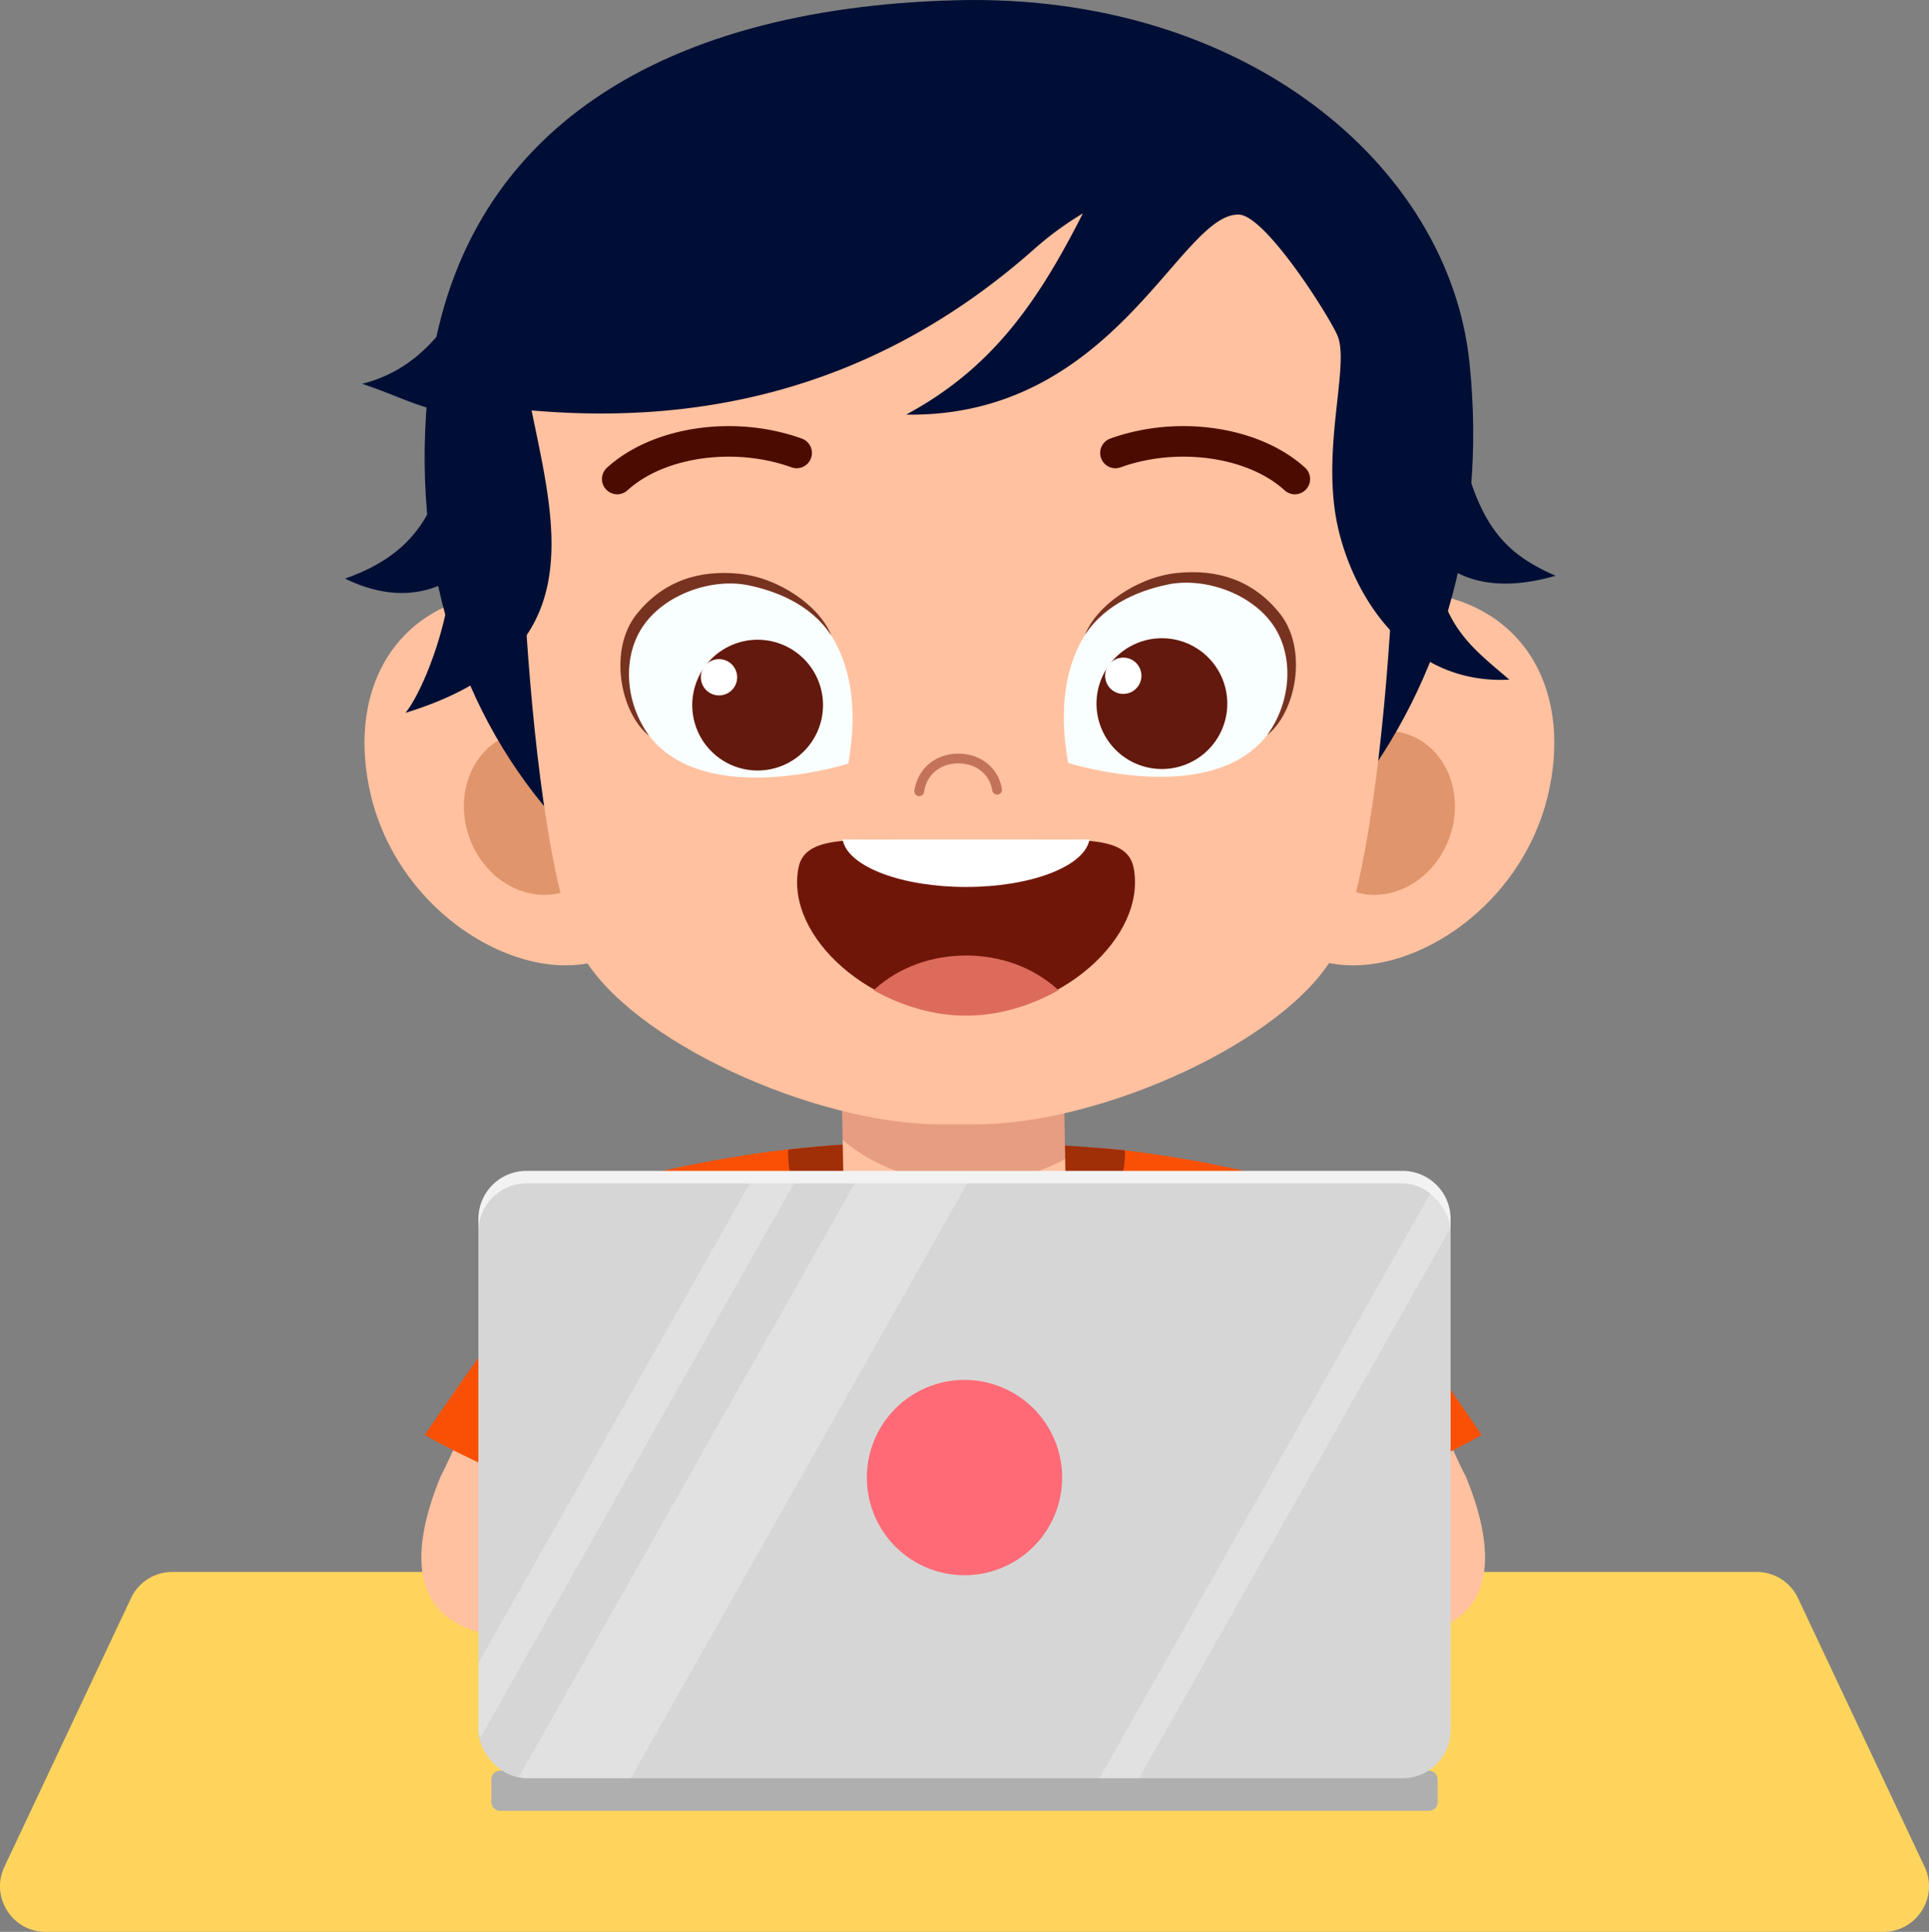 <svg id="Layer_5" data-name="Layer 5" xmlns="http://www.w3.org/2000/svg" viewBox="0 0 2959.64 2964.16"><rect x="0" y="0" width="2959.64" height="2964.16" fill="#808080" stroke="none"/><defs><style>.cls-1{fill:#ffd45d;}.cls-2{fill:#ffc19f;}.cls-3{fill:#f95006;}.cls-4{fill:#a02e07;}.cls-5{fill:#7f0404;opacity:0.19;}.cls-6{fill:#e0956c;}.cls-7{fill:#000e35;}.cls-8{fill:#701608;}.cls-9{fill:#dd6b5b;}.cls-10,.cls-21{fill:#fff;}.cls-11{fill:#c4735b;}.cls-12{fill:#4c0b00;}.cls-13{fill:#f9feff;}.cls-14{fill:#773220;}.cls-15{fill:#63190d;}.cls-16{fill:#fefffe;}.cls-17{fill:#afafaf;}.cls-18{fill:#f2f2f2;}.cls-19{fill:#d6d6d6;}.cls-20{fill:#ff6a76;}.cls-21{opacity:0.28;}</style></defs><path class="cls-1" d="M2695.27,2411.88H264.37A70,70,0,0,0,201.06,2452L6.76,2864.32c-21.87,46.43,12,99.84,63.33,99.84H2889.55c51.34,0,85.21-53.41,63.33-99.84L2758.59,2452A70,70,0,0,0,2695.27,2411.88Z"/><path class="cls-2" d="M843.17,2267.78c0,54.07-29.73,97.9-66.4,97.9s-100.86-45.91-100.86-100C699,2223.07,787.38,2006.55,824,2006.55S843.17,2213.7,843.17,2267.78Z"/><path class="cls-2" d="M2081.82,2267.78c0,54.07,29.73,97.9,66.4,97.9s100.85-45.91,100.85-100c-23.08-42.64-111.45-259.16-148.12-259.16S2081.82,2213.7,2081.82,2267.78Z"/><path class="cls-3" d="M2273.18,2201.66c-71.4,42.67-281.88,132.35-361.86,156.3-20.92-102.62-50.48-264.61-68.73-355.83-7.37-14.26-160-235.73-160-241.06,94.07,5.94,264.37,39.43,294.61,55.82C2027.4,1852.35,2188.52,2076.13,2273.18,2201.66Z"/><path class="cls-3" d="M1923.72,2675.29c-280.75,110.83-677.68,125.09-952.19-.88,0,0,64.38-694.94,102.58-886.15,206-57.19,591.41-35.4,780.05-3.13C1878.06,1998.47,1934.09,2628.54,1923.72,2675.29Z"/><path class="cls-3" d="M651.81,2201.66c71.4,42.67,281.88,132.35,361.87,156.3,20.91-102.62,50.46-264.61,68.73-355.83,7.36-14.26,160-235.73,160-241.06-94.07,5.94-264.37,39.43-294.61,55.82C897.59,1852.35,736.46,2076.13,651.81,2201.66Z"/><path class="cls-4" d="M1726.05,1768.28c0-1.73-.54-1.61-.6-3.33-154.6-14.86-354.43-20.59-515.79-1.07,0,1.5-.57,2.9-.57,4.4,0,111.34,115.73,201.6,258.49,201.6S1726.05,1879.62,1726.05,1768.28Z"/><path class="cls-2" d="M1289,1537.69l5.16,279.09c1.12,60,78.29,107.26,172.38,105.52s169.44-51.82,168.34-111.83l-5.17-279.08Z"/><path class="cls-5" d="M1289.91,1585.08l3,163.82c46.41,40.43,114.44,66.63,191.09,66.8,56.54.13,108.06-14.1,150.28-37.48L1631,1598C1518.75,1588.87,1392.59,1584.73,1289.91,1585.08Z"/><path class="cls-2" d="M763.77,908.54c120.88-14.88,234.43,103,253.51,262.38s-6,294.56-126.94,309-280-91.45-320.7-257.16C531.44,1067,598.54,928.88,763.77,908.54Z"/><path class="cls-6" d="M720.17,1285.26c23.85,66.22,90.52,102.87,148.93,81.86s86.42-91.74,62.57-158-90.49-102.86-148.88-81.86S696.37,1219,720.17,1285.26Z"/><path class="cls-2" d="M2180.2,908.54c-120.89-14.88-234.43,103-253.51,262.38s6,294.56,126.92,309,280-91.45,320.71-257.16C2412.52,1067,2345.42,928.88,2180.2,908.54Z"/><path class="cls-6" d="M2223.79,1285.26c-23.85,66.22-90.52,102.87-148.93,81.86s-86.42-91.74-62.57-158,90.49-102.86,148.87-81.86S2247.6,1219,2223.79,1285.26Z"/><path class="cls-7" d="M655.78,608.53c-50.7,561.15,357.21,924.53,820.07,915.53S2312,1099.72,2254.48,555.37c-31.93-302.25-345.63-566.51-787.76-555C1003.93,12.41,691.83,209.46,655.78,608.53Z"/><path class="cls-2" d="M2129.94,529.8c-100.5-279.23-342.72-283.22-659.82-283.22s-559.32,4-659.82,283.22c-30.3,84.23-4.21,778.8,82.57,934.52,73.35,131.57,355.07,260.89,551.54,260.89h51.42c196.46,0,478.19-129.32,551.54-260.89C2134.15,1308.6,2160.23,614,2129.94,529.8Z"/><path class="cls-8" d="M1739.34,1331.65c-10.66-55.59-96.1-41.18-235.65-42.12-7.3,0-35.69,0-43,0-139.54.94-225-13.47-235.63,42.12-20.54,107.08,114.18,224,255.91,224.48h2.45C1625.15,1555.69,1759.86,1438.73,1739.34,1331.65Z"/><path class="cls-9" d="M1483.4,1558.35h-2.46c-46-.16-93.62-13.2-138-37.58l-2.7-1.44,2.29-2c36.81-33,86.43-51.22,139.67-51.22s102.77,18.21,139.67,51.22l2.29,2-2.7,1.44C1577,1545.15,1529.27,1558.19,1483.4,1558.35Z"/><path class="cls-10" d="M1482.21,1360.94c-97.52,0-178.7-30.22-188.86-70.34l-.59-2.46h378.9l-.59,2.46C1660.83,1330.72,1579.64,1360.94,1482.21,1360.94Z"/><path class="cls-11" d="M1410.57,1221.53a7.49,7.49,0,0,0,7.25-6.4c3.8-26.06,24-43.26,51.5-43.79,27.64-.54,49,16.18,53.13,41.59a7.47,7.47,0,1,0,14.75-2.41c-5.31-32.55-33.34-54.82-68.18-54.14-34.63.68-61.16,23.42-66,56.58a7.48,7.48,0,0,0,6.31,8.49Z"/><path class="cls-7" d="M529.48,887.76c96.15-34.07,156.14-96.19,161.62-252.92-55.48-11.88-81.9-28.12-135.42-45.91C763.54,536.35,733,239.55,1004.35,115.47c444.87-168.29,850.49-44.59,967.35,23.39,215.35,125.28,241.89,294.1,257.42,483.36,29.74,171.42,68,222.17,157.59,261.18-96.39,27.91-153.42,2.89-186.07-30.42,9.55,107.91,59.7,142.07,115.14,189.86-150.46,7.66-234.24-118-261.32-226.56-30.08-120.57,16.91-253.42-2.09-300.65-11-27.34-110.07-185.18-151.62-186.38-90.55-2.63-190,312-510.54,306.93,129.39-69.66,200-168.23,271.21-308.74a499,499,0,0,0-75.33,55.32c-263.07,233-544.37,266.48-770.47,247,37.38,183.7,92.23,376.23-193.48,464,25.94-32.07,63.77-128.41,69.32-204.54C660.84,908.15,604.78,924.77,529.48,887.76Z"/><path class="cls-12" d="M947.23,758.43a23.43,23.43,0,0,1-16-40.72c69.47-63.39,195.25-82.15,299-44.76a23.44,23.44,0,0,1-15.91,44.1c-87-31.47-195.13-16.33-251.54,35.25A23.35,23.35,0,0,1,947.23,758.43Z"/><path class="cls-12" d="M1986.45,758.43a23.43,23.43,0,0,0,16-40.72c-69.47-63.39-195.25-82.15-299-44.76a23.44,23.44,0,0,0,15.91,44.1c87-31.47,195.13-16.33,251.54,35.25A23.33,23.33,0,0,0,1986.45,758.43Z"/><path class="cls-13" d="M1638.73,1170.59s223.24,71.2,308.23-46.38c103.57-143.27-55.11-256.33-158-234.19C1693.82,910.49,1607.41,993,1638.73,1170.59Z"/><path class="cls-14" d="M1963.67,941.4c-41.37-52-97-68.35-157.3-62.3-61.66,6.18-124.09,49.95-141.71,95.07,33.13-50.84,90.29-69.45,125.87-77.1,56.66-12.26,131,13.16,164.43,64.37,29.73,45.55,27.24,113.91-10.77,166.49C1989.09,1092.18,2006.79,995.6,1963.67,941.4Z"/><path class="cls-15" d="M1689.47,1042.53a100.32,100.32,0,1,0,130.29-56.14A100.33,100.33,0,0,0,1689.47,1042.53Z"/><path class="cls-16" d="M1697.58,1026.58a27.83,27.83,0,1,0,36.15-15.58A27.84,27.84,0,0,0,1697.58,1026.58Z"/><path class="cls-13" d="M1301.61,1171.66S1078.42,1243,993.34,1125.5c-103.66-143.2,54.94-256.37,157.81-234.31C1246.33,911.6,1332.81,994.08,1301.61,1171.66Z"/><path class="cls-14" d="M976.51,942.7c41.34-52,97-68.42,157.25-62.41,61.67,6.14,124.12,49.85,141.79,95-33.17-50.82-90.34-69.39-125.92-77-56.67-12.21-131,13.26-164.39,64.49-29.71,45.58-27.17,113.92,10.89,166.48C951.2,1093.49,933.43,996.92,976.51,942.7Z"/><path class="cls-15" d="M1069.21,1044.86A100.31,100.31,0,1,0,1199.5,988.7,100.32,100.32,0,0,0,1069.21,1044.86Z"/><path class="cls-16" d="M1077.32,1028.9a27.83,27.83,0,1,0,36.15-15.58A27.84,27.84,0,0,0,1077.32,1028.9Z"/><path class="cls-2" d="M1637.26,2316.3c-15.39,1.22-13,173.56,2.35,174.66,247.58,17.68,487.14,33,555.5,12.1,104.35-31.85,96.32-134,54-237.35C2183.23,2270.09,1852.78,2299.14,1637.26,2316.3Z"/><path class="cls-2" d="M1287.73,2316.3c15.39,1.22,13,173.56-2.35,174.66-247.59,17.68-487.14,33-555.5,12.1-104.34-31.85-96.32-134-54-237.35C741.76,2270.09,1072.21,2299.14,1287.73,2316.3Z"/><path class="cls-17" d="M2192.43,2778.45H767.21a13.38,13.38,0,0,1-13.38-13.39v-34.74a13.38,13.38,0,0,1,13.38-13.39H2192.43a13.38,13.38,0,0,1,13.38,13.39v34.74A13.38,13.38,0,0,1,2192.43,2778.45Z"/><path class="cls-18" d="M2151.89,2709.33H807.75A73.74,73.74,0,0,1,734,2635.59V1870.27a73.74,73.74,0,0,1,73.73-73.74H2151.89a73.74,73.74,0,0,1,73.73,73.74v765.32A73.74,73.74,0,0,1,2151.89,2709.33Z"/><rect class="cls-19" x="734.02" y="1815.7" width="1491.6" height="912.8" rx="73.73"/><path class="cls-20" d="M1330.08,2272A149.82,149.82,0,1,0,1475,2117.38,149.83,149.83,0,0,0,1330.08,2272Z"/><path class="cls-21" d="M796.27,2726.17c3.89.64,7.41,2.33,11.48,2.33h160L1484,1815.7H1311.48ZM2194.72,1831l-507.84,897.46h60.73l477.17-843.25C2223.44,1862.66,2211.87,1843.63,2194.72,1831ZM1150.55,1815.7,734,2551.81v103c0,4.36,1.76,8.14,2.48,12.29l481.74-851.35Z"/></svg>